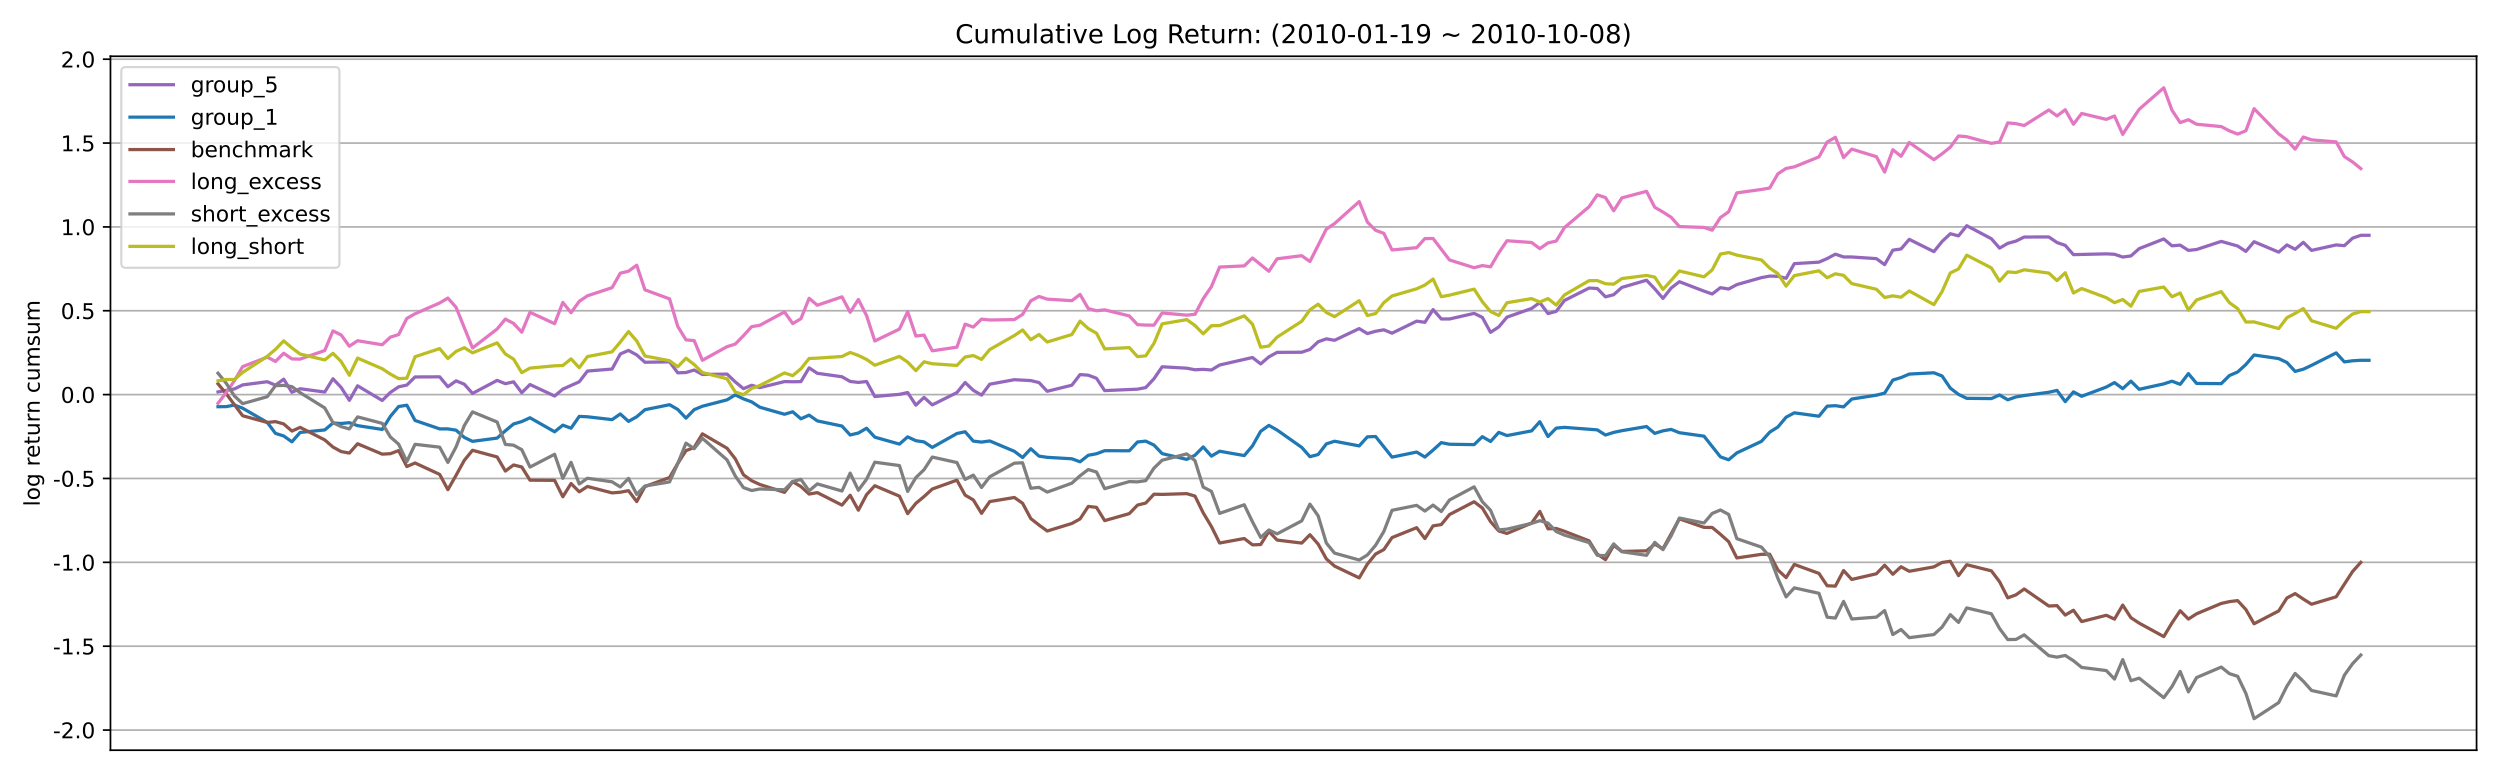 <?xml version="1.0" encoding="utf-8" standalone="no"?>
<!DOCTYPE svg PUBLIC "-//W3C//DTD SVG 1.1//EN"
  "http://www.w3.org/Graphics/SVG/1.1/DTD/svg11.dtd">
<!-- Created with matplotlib (https://matplotlib.org/) -->
<svg height="360pt" version="1.1" viewBox="0 0 1152 360" width="1152pt" xmlns="http://www.w3.org/2000/svg" xmlns:xlink="http://www.w3.org/1999/xlink">
 <defs>
  <style type="text/css">*{stroke-linecap:butt;stroke-linejoin:round;}</style>
 </defs>
 <g id="figure_1">
  <g id="patch_1">
   <path d="M 0 360 
L 1152 360 
L 1152 0 
L 0 0 
z
" style="fill:#ffffff;"/>
  </g>
  <g id="axes_1">
   <g id="patch_2">
    <path d="M 50.9 345.7 
L 1141.2 345.7 
L 1141.2 25.92 
L 50.9 25.92 
z
" style="fill:#ffffff;"/>
   </g>
   <g id="matplotlib.axis_1"/>
   <g id="matplotlib.axis_2">
    <g id="ytick_1">
     <g id="line2d_1">
      <path clip-path="url(#p19256cdf34)" d="M 50.9 336.401 
L 1141.2 336.401 
" style="fill:none;stroke:#b0b0b0;stroke-linecap:square;stroke-width:0.8;"/>
     </g>
     <g id="line2d_2">
      <defs>
       <path d="M 0 0 
L -3.5 0 
" id="m44d535b426" style="stroke:#000000;stroke-width:0.8;"/>
      </defs>
      <g>
       <use style="stroke:#000000;stroke-width:0.8;" x="50.9" xlink:href="#m44d535b426" y="336.401"/>
      </g>
     </g>
     <g id="text_1">
      <!-- -2.0 -->
      <g transform="translate(24.389 340.2)scale(0.1 -0.1)">
       <defs>
        <path d="M 4.891 31.391 
L 31.203 31.391 
L 31.203 23.391 
L 4.891 23.391 
z
" id="DejaVuSans-45"/>
        <path d="M 19.188 8.297 
L 53.609 8.297 
L 53.609 0 
L 7.328 0 
L 7.328 8.297 
Q 12.938 14.109 22.625 23.891 
Q 32.328 33.688 34.812 36.531 
Q 39.547 41.844 41.422 45.531 
Q 43.312 49.219 43.312 52.781 
Q 43.312 58.594 39.234 62.25 
Q 35.156 65.922 28.609 65.922 
Q 23.969 65.922 18.812 64.312 
Q 13.672 62.703 7.812 59.422 
L 7.812 69.391 
Q 13.766 71.781 18.938 73 
Q 24.125 74.219 28.422 74.219 
Q 39.75 74.219 46.484 68.547 
Q 53.219 62.891 53.219 53.422 
Q 53.219 48.922 51.531 44.891 
Q 49.859 40.875 45.406 35.406 
Q 44.188 33.984 37.641 27.219 
Q 31.109 20.453 19.188 8.297 
z
" id="DejaVuSans-50"/>
        <path d="M 10.688 12.406 
L 21 12.406 
L 21 0 
L 10.688 0 
z
" id="DejaVuSans-46"/>
        <path d="M 31.781 66.406 
Q 24.172 66.406 20.328 58.906 
Q 16.5 51.422 16.5 36.375 
Q 16.5 21.391 20.328 13.891 
Q 24.172 6.391 31.781 6.391 
Q 39.453 6.391 43.281 13.891 
Q 47.125 21.391 47.125 36.375 
Q 47.125 51.422 43.281 58.906 
Q 39.453 66.406 31.781 66.406 
z
M 31.781 74.219 
Q 44.047 74.219 50.516 64.516 
Q 56.984 54.828 56.984 36.375 
Q 56.984 17.969 50.516 8.266 
Q 44.047 -1.422 31.781 -1.422 
Q 19.531 -1.422 13.062 8.266 
Q 6.594 17.969 6.594 36.375 
Q 6.594 54.828 13.062 64.516 
Q 19.531 74.219 31.781 74.219 
z
" id="DejaVuSans-48"/>
       </defs>
       <use xlink:href="#DejaVuSans-45"/>
       <use x="36.084" xlink:href="#DejaVuSans-50"/>
       <use x="99.707" xlink:href="#DejaVuSans-46"/>
       <use x="131.494" xlink:href="#DejaVuSans-48"/>
      </g>
     </g>
    </g>
    <g id="ytick_2">
     <g id="line2d_3">
      <path clip-path="url(#p19256cdf34)" d="M 50.9 297.76 
L 1141.2 297.76 
" style="fill:none;stroke:#b0b0b0;stroke-linecap:square;stroke-width:0.8;"/>
     </g>
     <g id="line2d_4">
      <g>
       <use style="stroke:#000000;stroke-width:0.8;" x="50.9" xlink:href="#m44d535b426" y="297.76"/>
      </g>
     </g>
     <g id="text_2">
      <!-- -1.5 -->
      <g transform="translate(24.389 301.56)scale(0.1 -0.1)">
       <defs>
        <path d="M 12.406 8.297 
L 28.516 8.297 
L 28.516 63.922 
L 10.984 60.406 
L 10.984 69.391 
L 28.422 72.906 
L 38.281 72.906 
L 38.281 8.297 
L 54.391 8.297 
L 54.391 0 
L 12.406 0 
z
" id="DejaVuSans-49"/>
        <path d="M 10.797 72.906 
L 49.516 72.906 
L 49.516 64.594 
L 19.828 64.594 
L 19.828 46.734 
Q 21.969 47.469 24.109 47.828 
Q 26.266 48.188 28.422 48.188 
Q 40.625 48.188 47.75 41.5 
Q 54.891 34.812 54.891 23.391 
Q 54.891 11.625 47.562 5.094 
Q 40.234 -1.422 26.906 -1.422 
Q 22.312 -1.422 17.547 -0.641 
Q 12.797 0.141 7.719 1.703 
L 7.719 11.625 
Q 12.109 9.234 16.797 8.062 
Q 21.484 6.891 26.703 6.891 
Q 35.156 6.891 40.078 11.328 
Q 45.016 15.766 45.016 23.391 
Q 45.016 31 40.078 35.438 
Q 35.156 39.891 26.703 39.891 
Q 22.75 39.891 18.812 39.016 
Q 14.891 38.141 10.797 36.281 
z
" id="DejaVuSans-53"/>
       </defs>
       <use xlink:href="#DejaVuSans-45"/>
       <use x="36.084" xlink:href="#DejaVuSans-49"/>
       <use x="99.707" xlink:href="#DejaVuSans-46"/>
       <use x="131.494" xlink:href="#DejaVuSans-53"/>
      </g>
     </g>
    </g>
    <g id="ytick_3">
     <g id="line2d_5">
      <path clip-path="url(#p19256cdf34)" d="M 50.9 259.12 
L 1141.2 259.12 
" style="fill:none;stroke:#b0b0b0;stroke-linecap:square;stroke-width:0.8;"/>
     </g>
     <g id="line2d_6">
      <g>
       <use style="stroke:#000000;stroke-width:0.8;" x="50.9" xlink:href="#m44d535b426" y="259.12"/>
      </g>
     </g>
     <g id="text_3">
      <!-- -1.0 -->
      <g transform="translate(24.389 262.919)scale(0.1 -0.1)">
       <use xlink:href="#DejaVuSans-45"/>
       <use x="36.084" xlink:href="#DejaVuSans-49"/>
       <use x="99.707" xlink:href="#DejaVuSans-46"/>
       <use x="131.494" xlink:href="#DejaVuSans-48"/>
      </g>
     </g>
    </g>
    <g id="ytick_4">
     <g id="line2d_7">
      <path clip-path="url(#p19256cdf34)" d="M 50.9 220.48 
L 1141.2 220.48 
" style="fill:none;stroke:#b0b0b0;stroke-linecap:square;stroke-width:0.8;"/>
     </g>
     <g id="line2d_8">
      <g>
       <use style="stroke:#000000;stroke-width:0.8;" x="50.9" xlink:href="#m44d535b426" y="220.48"/>
      </g>
     </g>
     <g id="text_4">
      <!-- -0.5 -->
      <g transform="translate(24.389 224.279)scale(0.1 -0.1)">
       <use xlink:href="#DejaVuSans-45"/>
       <use x="36.084" xlink:href="#DejaVuSans-48"/>
       <use x="99.707" xlink:href="#DejaVuSans-46"/>
       <use x="131.494" xlink:href="#DejaVuSans-53"/>
      </g>
     </g>
    </g>
    <g id="ytick_5">
     <g id="line2d_9">
      <path clip-path="url(#p19256cdf34)" d="M 50.9 181.84 
L 1141.2 181.84 
" style="fill:none;stroke:#b0b0b0;stroke-linecap:square;stroke-width:0.8;"/>
     </g>
     <g id="line2d_10">
      <g>
       <use style="stroke:#000000;stroke-width:0.8;" x="50.9" xlink:href="#m44d535b426" y="181.84"/>
      </g>
     </g>
     <g id="text_5">
      <!-- 0.0 -->
      <g transform="translate(27.997 185.639)scale(0.1 -0.1)">
       <use xlink:href="#DejaVuSans-48"/>
       <use x="63.623" xlink:href="#DejaVuSans-46"/>
       <use x="95.41" xlink:href="#DejaVuSans-48"/>
      </g>
     </g>
    </g>
    <g id="ytick_6">
     <g id="line2d_11">
      <path clip-path="url(#p19256cdf34)" d="M 50.9 143.199 
L 1141.2 143.199 
" style="fill:none;stroke:#b0b0b0;stroke-linecap:square;stroke-width:0.8;"/>
     </g>
     <g id="line2d_12">
      <g>
       <use style="stroke:#000000;stroke-width:0.8;" x="50.9" xlink:href="#m44d535b426" y="143.199"/>
      </g>
     </g>
     <g id="text_6">
      <!-- 0.5 -->
      <g transform="translate(27.997 146.999)scale(0.1 -0.1)">
       <use xlink:href="#DejaVuSans-48"/>
       <use x="63.623" xlink:href="#DejaVuSans-46"/>
       <use x="95.41" xlink:href="#DejaVuSans-53"/>
      </g>
     </g>
    </g>
    <g id="ytick_7">
     <g id="line2d_13">
      <path clip-path="url(#p19256cdf34)" d="M 50.9 104.559 
L 1141.2 104.559 
" style="fill:none;stroke:#b0b0b0;stroke-linecap:square;stroke-width:0.8;"/>
     </g>
     <g id="line2d_14">
      <g>
       <use style="stroke:#000000;stroke-width:0.8;" x="50.9" xlink:href="#m44d535b426" y="104.559"/>
      </g>
     </g>
     <g id="text_7">
      <!-- 1.0 -->
      <g transform="translate(27.997 108.359)scale(0.1 -0.1)">
       <use xlink:href="#DejaVuSans-49"/>
       <use x="63.623" xlink:href="#DejaVuSans-46"/>
       <use x="95.41" xlink:href="#DejaVuSans-48"/>
      </g>
     </g>
    </g>
    <g id="ytick_8">
     <g id="line2d_15">
      <path clip-path="url(#p19256cdf34)" d="M 50.9 65.919 
L 1141.2 65.919 
" style="fill:none;stroke:#b0b0b0;stroke-linecap:square;stroke-width:0.8;"/>
     </g>
     <g id="line2d_16">
      <g>
       <use style="stroke:#000000;stroke-width:0.8;" x="50.9" xlink:href="#m44d535b426" y="65.919"/>
      </g>
     </g>
     <g id="text_8">
      <!-- 1.5 -->
      <g transform="translate(27.997 69.718)scale(0.1 -0.1)">
       <use xlink:href="#DejaVuSans-49"/>
       <use x="63.623" xlink:href="#DejaVuSans-46"/>
       <use x="95.41" xlink:href="#DejaVuSans-53"/>
      </g>
     </g>
    </g>
    <g id="ytick_9">
     <g id="line2d_17">
      <path clip-path="url(#p19256cdf34)" d="M 50.9 27.279 
L 1141.2 27.279 
" style="fill:none;stroke:#b0b0b0;stroke-linecap:square;stroke-width:0.8;"/>
     </g>
     <g id="line2d_18">
      <g>
       <use style="stroke:#000000;stroke-width:0.8;" x="50.9" xlink:href="#m44d535b426" y="27.279"/>
      </g>
     </g>
     <g id="text_9">
      <!-- 2.0 -->
      <g transform="translate(27.997 31.078)scale(0.1 -0.1)">
       <use xlink:href="#DejaVuSans-50"/>
       <use x="63.623" xlink:href="#DejaVuSans-46"/>
       <use x="95.41" xlink:href="#DejaVuSans-48"/>
      </g>
     </g>
    </g>
    <g id="text_10">
     <!-- log return cumsum -->
     <g transform="translate(18.309 233.328)rotate(-90)scale(0.1 -0.1)">
      <defs>
       <path d="M 9.422 75.984 
L 18.406 75.984 
L 18.406 0 
L 9.422 0 
z
" id="DejaVuSans-108"/>
       <path d="M 30.609 48.391 
Q 23.391 48.391 19.188 42.75 
Q 14.984 37.109 14.984 27.297 
Q 14.984 17.484 19.156 11.844 
Q 23.344 6.203 30.609 6.203 
Q 37.797 6.203 41.984 11.859 
Q 46.188 17.531 46.188 27.297 
Q 46.188 37.016 41.984 42.703 
Q 37.797 48.391 30.609 48.391 
z
M 30.609 56 
Q 42.328 56 49.016 48.375 
Q 55.719 40.766 55.719 27.297 
Q 55.719 13.875 49.016 6.219 
Q 42.328 -1.422 30.609 -1.422 
Q 18.844 -1.422 12.172 6.219 
Q 5.516 13.875 5.516 27.297 
Q 5.516 40.766 12.172 48.375 
Q 18.844 56 30.609 56 
z
" id="DejaVuSans-111"/>
       <path d="M 45.406 27.984 
Q 45.406 37.75 41.375 43.109 
Q 37.359 48.484 30.078 48.484 
Q 22.859 48.484 18.828 43.109 
Q 14.797 37.75 14.797 27.984 
Q 14.797 18.266 18.828 12.891 
Q 22.859 7.516 30.078 7.516 
Q 37.359 7.516 41.375 12.891 
Q 45.406 18.266 45.406 27.984 
z
M 54.391 6.781 
Q 54.391 -7.172 48.188 -13.984 
Q 42 -20.797 29.203 -20.797 
Q 24.469 -20.797 20.266 -20.094 
Q 16.062 -19.391 12.109 -17.922 
L 12.109 -9.188 
Q 16.062 -11.328 19.922 -12.344 
Q 23.781 -13.375 27.781 -13.375 
Q 36.625 -13.375 41.016 -8.766 
Q 45.406 -4.156 45.406 5.172 
L 45.406 9.625 
Q 42.625 4.781 38.281 2.391 
Q 33.938 0 27.875 0 
Q 17.828 0 11.672 7.656 
Q 5.516 15.328 5.516 27.984 
Q 5.516 40.672 11.672 48.328 
Q 17.828 56 27.875 56 
Q 33.938 56 38.281 53.609 
Q 42.625 51.219 45.406 46.391 
L 45.406 54.688 
L 54.391 54.688 
z
" id="DejaVuSans-103"/>
       <path id="DejaVuSans-32"/>
       <path d="M 41.109 46.297 
Q 39.594 47.172 37.812 47.578 
Q 36.031 48 33.891 48 
Q 26.266 48 22.188 43.047 
Q 18.109 38.094 18.109 28.812 
L 18.109 0 
L 9.078 0 
L 9.078 54.688 
L 18.109 54.688 
L 18.109 46.188 
Q 20.953 51.172 25.484 53.578 
Q 30.031 56 36.531 56 
Q 37.453 56 38.578 55.875 
Q 39.703 55.766 41.062 55.516 
z
" id="DejaVuSans-114"/>
       <path d="M 56.203 29.594 
L 56.203 25.203 
L 14.891 25.203 
Q 15.484 15.922 20.484 11.062 
Q 25.484 6.203 34.422 6.203 
Q 39.594 6.203 44.453 7.469 
Q 49.312 8.734 54.109 11.281 
L 54.109 2.781 
Q 49.266 0.734 44.188 -0.344 
Q 39.109 -1.422 33.891 -1.422 
Q 20.797 -1.422 13.156 6.188 
Q 5.516 13.812 5.516 26.812 
Q 5.516 40.234 12.766 48.109 
Q 20.016 56 32.328 56 
Q 43.359 56 49.781 48.891 
Q 56.203 41.797 56.203 29.594 
z
M 47.219 32.234 
Q 47.125 39.594 43.094 43.984 
Q 39.062 48.391 32.422 48.391 
Q 24.906 48.391 20.391 44.141 
Q 15.875 39.891 15.188 32.172 
z
" id="DejaVuSans-101"/>
       <path d="M 18.312 70.219 
L 18.312 54.688 
L 36.812 54.688 
L 36.812 47.703 
L 18.312 47.703 
L 18.312 18.016 
Q 18.312 11.328 20.141 9.422 
Q 21.969 7.516 27.594 7.516 
L 36.812 7.516 
L 36.812 0 
L 27.594 0 
Q 17.188 0 13.234 3.875 
Q 9.281 7.766 9.281 18.016 
L 9.281 47.703 
L 2.688 47.703 
L 2.688 54.688 
L 9.281 54.688 
L 9.281 70.219 
z
" id="DejaVuSans-116"/>
       <path d="M 8.5 21.578 
L 8.5 54.688 
L 17.484 54.688 
L 17.484 21.922 
Q 17.484 14.156 20.5 10.266 
Q 23.531 6.391 29.594 6.391 
Q 36.859 6.391 41.078 11.031 
Q 45.312 15.672 45.312 23.688 
L 45.312 54.688 
L 54.297 54.688 
L 54.297 0 
L 45.312 0 
L 45.312 8.406 
Q 42.047 3.422 37.719 1 
Q 33.406 -1.422 27.688 -1.422 
Q 18.266 -1.422 13.375 4.438 
Q 8.5 10.297 8.5 21.578 
z
M 31.109 56 
z
" id="DejaVuSans-117"/>
       <path d="M 54.891 33.016 
L 54.891 0 
L 45.906 0 
L 45.906 32.719 
Q 45.906 40.484 42.875 44.328 
Q 39.844 48.188 33.797 48.188 
Q 26.516 48.188 22.312 43.547 
Q 18.109 38.922 18.109 30.906 
L 18.109 0 
L 9.078 0 
L 9.078 54.688 
L 18.109 54.688 
L 18.109 46.188 
Q 21.344 51.125 25.703 53.562 
Q 30.078 56 35.797 56 
Q 45.219 56 50.047 50.172 
Q 54.891 44.344 54.891 33.016 
z
" id="DejaVuSans-110"/>
       <path d="M 48.781 52.594 
L 48.781 44.188 
Q 44.969 46.297 41.141 47.344 
Q 37.312 48.391 33.406 48.391 
Q 24.656 48.391 19.812 42.844 
Q 14.984 37.312 14.984 27.297 
Q 14.984 17.281 19.812 11.734 
Q 24.656 6.203 33.406 6.203 
Q 37.312 6.203 41.141 7.25 
Q 44.969 8.297 48.781 10.406 
L 48.781 2.094 
Q 45.016 0.344 40.984 -0.531 
Q 36.969 -1.422 32.422 -1.422 
Q 20.062 -1.422 12.781 6.344 
Q 5.516 14.109 5.516 27.297 
Q 5.516 40.672 12.859 48.328 
Q 20.219 56 33.016 56 
Q 37.156 56 41.109 55.141 
Q 45.062 54.297 48.781 52.594 
z
" id="DejaVuSans-99"/>
       <path d="M 52 44.188 
Q 55.375 50.25 60.062 53.125 
Q 64.75 56 71.094 56 
Q 79.641 56 84.281 50.016 
Q 88.922 44.047 88.922 33.016 
L 88.922 0 
L 79.891 0 
L 79.891 32.719 
Q 79.891 40.578 77.094 44.375 
Q 74.312 48.188 68.609 48.188 
Q 61.625 48.188 57.562 43.547 
Q 53.516 38.922 53.516 30.906 
L 53.516 0 
L 44.484 0 
L 44.484 32.719 
Q 44.484 40.625 41.703 44.406 
Q 38.922 48.188 33.109 48.188 
Q 26.219 48.188 22.156 43.531 
Q 18.109 38.875 18.109 30.906 
L 18.109 0 
L 9.078 0 
L 9.078 54.688 
L 18.109 54.688 
L 18.109 46.188 
Q 21.188 51.219 25.484 53.609 
Q 29.781 56 35.688 56 
Q 41.656 56 45.828 52.969 
Q 50 49.953 52 44.188 
z
" id="DejaVuSans-109"/>
       <path d="M 44.281 53.078 
L 44.281 44.578 
Q 40.484 46.531 36.375 47.5 
Q 32.281 48.484 27.875 48.484 
Q 21.188 48.484 17.844 46.438 
Q 14.5 44.391 14.5 40.281 
Q 14.5 37.156 16.891 35.375 
Q 19.281 33.594 26.516 31.984 
L 29.594 31.297 
Q 39.156 29.25 43.188 25.516 
Q 47.219 21.781 47.219 15.094 
Q 47.219 7.469 41.188 3.016 
Q 35.156 -1.422 24.609 -1.422 
Q 20.219 -1.422 15.453 -0.562 
Q 10.688 0.297 5.422 2 
L 5.422 11.281 
Q 10.406 8.688 15.234 7.391 
Q 20.062 6.109 24.812 6.109 
Q 31.156 6.109 34.562 8.281 
Q 37.984 10.453 37.984 14.406 
Q 37.984 18.062 35.516 20.016 
Q 33.062 21.969 24.703 23.781 
L 21.578 24.516 
Q 13.234 26.266 9.516 29.906 
Q 5.812 33.547 5.812 39.891 
Q 5.812 47.609 11.281 51.797 
Q 16.75 56 26.812 56 
Q 31.781 56 36.172 55.266 
Q 40.578 54.547 44.281 53.078 
z
" id="DejaVuSans-115"/>
      </defs>
      <use xlink:href="#DejaVuSans-108"/>
      <use x="27.783" xlink:href="#DejaVuSans-111"/>
      <use x="88.965" xlink:href="#DejaVuSans-103"/>
      <use x="152.441" xlink:href="#DejaVuSans-32"/>
      <use x="184.229" xlink:href="#DejaVuSans-114"/>
      <use x="223.092" xlink:href="#DejaVuSans-101"/>
      <use x="284.615" xlink:href="#DejaVuSans-116"/>
      <use x="323.824" xlink:href="#DejaVuSans-117"/>
      <use x="387.203" xlink:href="#DejaVuSans-114"/>
      <use x="426.566" xlink:href="#DejaVuSans-110"/>
      <use x="489.945" xlink:href="#DejaVuSans-32"/>
      <use x="521.732" xlink:href="#DejaVuSans-99"/>
      <use x="576.713" xlink:href="#DejaVuSans-117"/>
      <use x="640.092" xlink:href="#DejaVuSans-109"/>
      <use x="737.504" xlink:href="#DejaVuSans-115"/>
      <use x="789.604" xlink:href="#DejaVuSans-117"/>
      <use x="852.982" xlink:href="#DejaVuSans-109"/>
     </g>
    </g>
   </g>
   <g id="line2d_19">
    <path clip-path="url(#p19256cdf34)" d="M 100.459 180.598 
L 108.025 179.204 
L 111.809 177.367 
L 123.158 175.897 
L 126.941 177.488 
L 130.724 174.717 
L 134.507 180.763 
L 138.29 179.126 
L 149.64 180.646 
L 153.423 174.535 
L 157.206 178.55 
L 160.989 184.459 
L 164.772 177.774 
L 176.122 184.536 
L 179.905 180.81 
L 183.688 178.255 
L 187.471 177.442 
L 191.254 173.702 
L 202.604 173.644 
L 206.387 178.214 
L 210.17 175.491 
L 213.953 177.048 
L 217.736 181.288 
L 229.086 175.283 
L 232.869 176.807 
L 236.652 175.938 
L 240.435 180.971 
L 244.218 177.183 
L 255.568 182.487 
L 259.351 179.305 
L 266.917 175.93 
L 270.7 170.983 
L 282.05 170.056 
L 285.833 163.101 
L 289.616 161.469 
L 293.399 163.548 
L 297.182 166.927 
L 308.532 166.736 
L 312.315 171.799 
L 316.098 171.656 
L 319.881 170.499 
L 323.664 172.558 
L 335.014 172.381 
L 338.797 175.974 
L 342.58 179.093 
L 346.363 177.522 
L 350.146 178.622 
L 361.496 175.831 
L 365.279 175.91 
L 369.062 175.844 
L 372.845 169.512 
L 376.628 172.016 
L 387.977 173.609 
L 391.761 175.771 
L 395.544 176.215 
L 399.327 175.812 
L 403.11 182.715 
L 414.459 181.71 
L 418.243 180.887 
L 422.026 186.684 
L 425.809 183.132 
L 429.592 186.582 
L 440.941 180.9 
L 444.725 176.255 
L 448.508 179.859 
L 452.291 182.076 
L 456.074 177.039 
L 467.423 174.964 
L 474.99 175.37 
L 478.773 176.28 
L 482.556 180.302 
L 493.905 177.51 
L 497.688 172.61 
L 501.472 172.891 
L 505.255 174.308 
L 509.038 179.995 
L 524.17 179.33 
L 527.954 178.591 
L 531.737 174.538 
L 535.52 169.011 
L 546.869 169.665 
L 550.652 170.387 
L 554.435 170.2 
L 558.219 170.494 
L 562.002 168.196 
L 577.134 164.742 
L 580.917 167.693 
L 584.701 164.437 
L 588.484 162.376 
L 599.833 162.31 
L 603.616 161.021 
L 607.399 157.483 
L 611.183 156.144 
L 614.966 156.805 
L 626.315 151.413 
L 630.098 153.708 
L 633.881 152.64 
L 637.665 151.976 
L 641.448 153.529 
L 652.797 147.986 
L 656.58 148.516 
L 660.363 142.652 
L 664.146 146.971 
L 667.93 146.991 
L 679.279 144.4 
L 683.062 146.256 
L 686.845 153.137 
L 690.628 150.653 
L 694.412 146.148 
L 705.761 142.141 
L 709.544 139.398 
L 713.327 144.489 
L 717.11 143.466 
L 720.894 138.465 
L 732.243 132.74 
L 736.026 132.929 
L 739.809 136.792 
L 743.592 135.791 
L 747.375 132.429 
L 758.725 129.132 
L 762.508 133.091 
L 766.291 137.494 
L 770.074 132.739 
L 773.857 129.804 
L 785.207 134.153 
L 788.99 135.469 
L 792.773 132.551 
L 796.556 133.186 
L 800.339 131.145 
L 811.689 127.923 
L 815.472 127.227 
L 819.255 127.316 
L 823.038 128.233 
L 826.821 121.48 
L 838.171 120.794 
L 841.954 119.155 
L 845.737 117.122 
L 849.52 118.399 
L 853.303 118.414 
L 864.653 119.177 
L 868.436 121.957 
L 872.219 115.273 
L 876.002 114.723 
L 879.785 110.291 
L 891.135 115.95 
L 894.918 111.273 
L 898.701 107.701 
L 902.484 108.692 
L 906.267 104.005 
L 917.617 109.993 
L 921.4 114.34 
L 925.183 112.141 
L 928.966 111.099 
L 932.749 109.221 
L 944.099 109.19 
L 947.882 111.763 
L 951.665 113.075 
L 955.448 117.336 
L 970.581 116.978 
L 974.364 117.167 
L 978.147 118.444 
L 981.93 117.934 
L 985.713 114.581 
L 997.062 110.112 
L 1000.846 113.278 
L 1004.629 112.956 
L 1008.412 115.386 
L 1012.195 114.971 
L 1023.544 111.234 
L 1031.111 113.361 
L 1034.894 115.837 
L 1038.677 111.391 
L 1050.026 116.185 
L 1053.81 112.86 
L 1057.593 114.869 
L 1061.376 111.666 
L 1065.159 115.379 
L 1076.508 112.866 
L 1080.291 113.202 
L 1084.075 109.743 
L 1087.858 108.428 
L 1091.641 108.428 
L 1091.641 108.428 
" style="fill:none;stroke:#9467bd;stroke-linecap:square;stroke-width:1.5;"/>
   </g>
   <g id="line2d_20">
    <path clip-path="url(#p19256cdf34)" d="M 100.459 187.411 
L 104.242 187.379 
L 108.025 186.638 
L 111.809 188.097 
L 123.158 194.665 
L 126.941 199.709 
L 130.724 200.888 
L 134.507 203.592 
L 138.29 199.273 
L 149.64 198.114 
L 153.423 194.931 
L 157.206 195.143 
L 160.989 194.776 
L 164.772 196.128 
L 176.122 197.88 
L 179.905 191.85 
L 183.688 187.332 
L 187.471 186.72 
L 191.254 193.749 
L 202.604 197.63 
L 206.387 197.644 
L 210.17 198.23 
L 213.953 201.568 
L 217.736 203.372 
L 229.086 201.873 
L 232.869 198.505 
L 236.652 195.368 
L 240.435 194.251 
L 244.218 192.508 
L 255.568 198.959 
L 259.351 195.91 
L 263.134 197.313 
L 266.917 191.871 
L 270.7 192.056 
L 282.05 193.357 
L 285.833 190.755 
L 289.616 194.169 
L 293.399 192.04 
L 297.182 188.795 
L 308.532 186.489 
L 312.315 188.666 
L 316.098 192.677 
L 319.881 188.762 
L 323.664 187.192 
L 335.014 184.26 
L 338.797 181.955 
L 342.58 183.798 
L 346.363 185.184 
L 350.146 187.658 
L 361.496 190.893 
L 365.279 189.747 
L 369.062 192.982 
L 372.845 191.291 
L 376.628 193.952 
L 387.977 196.324 
L 391.761 200.448 
L 395.544 199.527 
L 399.327 197.333 
L 403.11 201.445 
L 414.459 204.639 
L 418.243 201.311 
L 422.026 203.082 
L 425.809 203.638 
L 429.592 206.165 
L 440.941 199.769 
L 444.725 198.956 
L 448.508 203.273 
L 452.291 203.717 
L 456.074 203.19 
L 467.423 207.963 
L 471.206 210.815 
L 474.99 206.777 
L 478.773 210.189 
L 482.556 210.738 
L 493.905 211.407 
L 497.688 212.8 
L 501.472 209.794 
L 505.255 209.089 
L 509.038 207.683 
L 520.387 207.711 
L 524.17 203.655 
L 527.954 203.278 
L 531.737 205.087 
L 535.52 209.029 
L 546.869 211.689 
L 550.652 209.765 
L 554.435 205.947 
L 558.219 210.178 
L 562.002 207.927 
L 573.351 209.929 
L 577.134 205.474 
L 580.917 198.745 
L 584.701 196.018 
L 588.484 198.16 
L 599.833 206.157 
L 603.616 210.44 
L 607.399 209.445 
L 611.183 204.55 
L 614.966 203.315 
L 626.315 205.471 
L 630.098 201.298 
L 633.881 201.145 
L 641.448 210.64 
L 652.797 208.302 
L 656.58 210.602 
L 660.363 207.39 
L 664.146 203.962 
L 667.93 204.706 
L 679.279 204.881 
L 683.062 201.221 
L 686.845 203.432 
L 690.628 199.238 
L 694.412 200.712 
L 705.761 198.55 
L 709.544 194.322 
L 713.327 201.146 
L 717.11 197.279 
L 720.894 196.927 
L 736.026 198.082 
L 739.809 200.455 
L 743.592 199.25 
L 747.375 198.453 
L 758.725 196.553 
L 762.508 199.705 
L 766.291 198.531 
L 770.074 197.873 
L 773.857 199.392 
L 785.207 200.986 
L 792.773 210.527 
L 796.556 211.865 
L 800.339 208.691 
L 811.689 203.373 
L 815.472 199.156 
L 819.255 196.751 
L 823.038 192.258 
L 826.821 190.227 
L 838.171 191.795 
L 841.954 187.169 
L 845.737 186.93 
L 849.52 187.492 
L 853.303 183.876 
L 864.653 182.1 
L 868.436 181.147 
L 872.219 175.14 
L 876.002 173.989 
L 879.785 172.376 
L 891.135 171.778 
L 894.918 173.259 
L 898.701 178.842 
L 902.484 181.735 
L 906.267 183.555 
L 917.617 183.667 
L 921.4 182.017 
L 925.183 184.228 
L 928.966 182.9 
L 932.749 182.276 
L 944.099 180.753 
L 947.882 179.907 
L 951.665 185.078 
L 955.448 180.572 
L 959.231 182.614 
L 970.581 178.35 
L 974.364 176.301 
L 978.147 179.088 
L 981.93 175.642 
L 985.713 179.392 
L 997.062 176.9 
L 1000.846 175.655 
L 1004.629 177.096 
L 1008.412 172.167 
L 1012.195 176.689 
L 1023.544 176.782 
L 1027.328 173.035 
L 1031.111 171.406 
L 1034.894 167.972 
L 1038.677 163.575 
L 1050.026 165.236 
L 1053.81 167.031 
L 1057.593 171.135 
L 1061.376 170.126 
L 1065.159 168.349 
L 1076.508 162.62 
L 1080.291 166.756 
L 1084.075 166.252 
L 1087.858 166.014 
L 1091.641 166.014 
L 1091.641 166.014 
" style="fill:none;stroke:#1f77b4;stroke-linecap:square;stroke-width:1.5;"/>
   </g>
   <g id="line2d_21">
    <path clip-path="url(#p19256cdf34)" d="M 100.459 176.865 
L 104.242 181.444 
L 111.809 191.58 
L 123.158 194.667 
L 126.941 194.285 
L 130.724 195.344 
L 134.507 198.64 
L 138.29 196.931 
L 149.64 202.714 
L 153.423 205.995 
L 157.206 208.089 
L 160.989 208.771 
L 164.772 204.484 
L 176.122 209.271 
L 179.905 209.052 
L 183.688 207.636 
L 187.471 214.985 
L 191.254 213.34 
L 202.604 218.608 
L 206.387 225.641 
L 210.17 218.997 
L 213.953 212.116 
L 217.736 207.491 
L 229.086 210.571 
L 232.869 217.054 
L 236.652 214.258 
L 240.435 215.188 
L 244.218 221.263 
L 255.568 221.337 
L 259.351 228.891 
L 263.134 222.811 
L 266.917 226.632 
L 270.7 224.16 
L 282.05 227.126 
L 285.833 226.817 
L 289.616 226.098 
L 293.399 231.129 
L 297.182 224.192 
L 308.532 220.053 
L 312.315 213.542 
L 316.098 207.668 
L 319.881 206.17 
L 323.664 199.91 
L 335.014 206.547 
L 338.797 211.395 
L 342.58 218.764 
L 346.363 221.512 
L 350.146 223.252 
L 361.496 226.87 
L 365.279 221.949 
L 369.062 224.195 
L 372.845 227.658 
L 376.628 227 
L 387.977 232.76 
L 391.761 228.225 
L 395.544 235.097 
L 399.327 227.916 
L 403.11 223.819 
L 414.459 228.622 
L 418.243 236.669 
L 422.026 231.941 
L 425.809 228.808 
L 429.592 225.347 
L 440.941 221.264 
L 444.725 228.145 
L 448.508 230.364 
L 452.291 236.542 
L 456.074 231.124 
L 467.423 229.242 
L 471.206 231.901 
L 474.99 238.959 
L 478.773 241.937 
L 482.556 244.688 
L 493.905 241.218 
L 497.688 239.12 
L 501.472 233.356 
L 505.255 233.787 
L 509.038 239.902 
L 520.387 236.674 
L 524.17 232.745 
L 527.954 231.804 
L 531.737 227.725 
L 535.52 227.821 
L 546.869 227.471 
L 550.652 228.599 
L 554.435 236.306 
L 558.219 242.617 
L 562.002 250.222 
L 573.351 248.142 
L 577.134 251.065 
L 580.917 250.933 
L 584.701 244.877 
L 588.484 248.853 
L 599.833 250.25 
L 603.616 246.398 
L 607.399 250.708 
L 611.183 257.539 
L 614.966 260.859 
L 626.315 266.281 
L 630.098 259.91 
L 633.881 255.289 
L 637.665 253.254 
L 641.448 247.716 
L 652.797 243.159 
L 656.58 248.162 
L 660.363 242.321 
L 664.146 241.715 
L 667.93 237.104 
L 679.279 231.212 
L 683.062 234.078 
L 686.845 240.353 
L 690.628 244.676 
L 694.412 245.811 
L 705.761 241.046 
L 709.544 235.663 
L 713.327 243.686 
L 717.11 243.52 
L 720.894 244.807 
L 732.243 249.226 
L 736.026 255.337 
L 739.809 257.888 
L 743.592 251.329 
L 747.375 254.111 
L 758.725 253.821 
L 762.508 250.745 
L 766.291 252.882 
L 773.857 239.078 
L 785.207 243.013 
L 788.99 243.056 
L 792.773 246.196 
L 796.556 249.595 
L 800.339 257.107 
L 811.689 255.432 
L 815.472 255.39 
L 819.255 262.653 
L 823.038 266.153 
L 826.821 260.087 
L 838.171 264.221 
L 841.954 269.914 
L 845.737 270.077 
L 849.52 262.914 
L 853.303 267.007 
L 864.653 264.391 
L 868.436 260.45 
L 872.219 264.615 
L 876.002 261.166 
L 879.785 263.237 
L 891.135 261.219 
L 894.918 259.182 
L 898.701 258.631 
L 902.484 265.238 
L 906.267 260.222 
L 917.617 263.043 
L 921.4 268.047 
L 925.183 275.492 
L 928.966 274.1 
L 932.749 271.403 
L 944.099 279.261 
L 947.882 279.074 
L 951.665 283.421 
L 955.448 281.209 
L 959.231 286.414 
L 970.581 283.518 
L 974.364 285.288 
L 978.147 278.817 
L 981.93 284.633 
L 985.713 287.129 
L 997.062 293.347 
L 1000.846 287.047 
L 1004.629 281.424 
L 1008.412 285.259 
L 1012.195 282.825 
L 1023.544 278.071 
L 1027.328 277.223 
L 1031.111 276.766 
L 1034.894 280.863 
L 1038.677 287.422 
L 1050.026 281.515 
L 1053.81 275.561 
L 1057.593 273.531 
L 1061.376 276.06 
L 1065.159 278.426 
L 1076.508 275.01 
L 1084.075 263.342 
L 1087.858 259.133 
L 1087.858 259.133 
" style="fill:none;stroke:#8c564b;stroke-linecap:square;stroke-width:1.5;"/>
   </g>
   <g id="line2d_22">
    <path clip-path="url(#p19256cdf34)" d="M 100.459 185.827 
L 104.242 180.885 
L 108.025 175.422 
L 111.809 168.949 
L 123.158 164.566 
L 126.941 166.548 
L 130.724 162.769 
L 134.507 165.402 
L 138.29 165.477 
L 149.64 161.513 
L 153.423 152.49 
L 157.206 154.358 
L 160.989 159.539 
L 164.772 157.006 
L 176.122 158.861 
L 179.905 155.344 
L 183.688 154.184 
L 187.471 146.728 
L 191.254 144.588 
L 202.604 139.602 
L 206.387 137.35 
L 210.17 141.633 
L 217.736 160.353 
L 229.086 151.603 
L 232.869 147.032 
L 236.652 149.031 
L 240.435 153.083 
L 244.218 143.923 
L 255.568 149.148 
L 259.351 139.351 
L 263.134 144.086 
L 266.917 138.86 
L 270.7 136.305 
L 282.05 132.555 
L 285.833 125.884 
L 289.616 124.963 
L 293.399 122.193 
L 297.182 133.552 
L 308.532 137.724 
L 312.315 150.403 
L 316.098 156.605 
L 319.881 156.953 
L 323.664 166.017 
L 335.014 159.742 
L 338.797 158.562 
L 342.58 154.689 
L 346.363 150.516 
L 350.146 149.891 
L 361.496 143.764 
L 365.279 149.105 
L 369.062 146.858 
L 372.845 137.467 
L 376.628 140.655 
L 387.977 136.781 
L 391.761 143.902 
L 395.544 138.001 
L 399.327 145.472 
L 403.11 157.118 
L 414.459 151.648 
L 418.243 143.611 
L 422.026 154.85 
L 425.809 154.415 
L 429.592 161.657 
L 440.941 159.973 
L 444.725 149.364 
L 448.508 150.709 
L 452.291 147.046 
L 456.074 147.454 
L 467.423 147.257 
L 471.206 144.868 
L 474.99 138.602 
L 478.773 136.611 
L 482.556 137.838 
L 493.905 138.547 
L 497.688 135.668 
L 501.472 142.202 
L 505.255 143.183 
L 509.038 142.787 
L 520.387 145.577 
L 524.17 149.599 
L 527.954 149.804 
L 531.737 149.831 
L 535.52 144.214 
L 546.869 145.224 
L 550.652 144.823 
L 554.435 137.646 
L 558.219 132.083 
L 562.002 123.057 
L 573.351 122.525 
L 577.134 118.882 
L 584.701 125.003 
L 588.484 119.258 
L 599.833 117.82 
L 603.616 120.517 
L 611.183 105.564 
L 614.966 103.015 
L 626.315 92.888 
L 630.098 102.346 
L 633.881 106.124 
L 637.665 107.532 
L 641.448 115.176 
L 652.797 114.13 
L 656.58 109.931 
L 660.363 109.905 
L 667.93 119.796 
L 679.279 123.364 
L 683.062 122.391 
L 686.845 122.949 
L 690.628 116.497 
L 694.412 110.936 
L 705.761 111.744 
L 709.544 114.577 
L 713.327 111.93 
L 717.11 111.071 
L 720.894 104.883 
L 732.243 95.269 
L 736.026 89.782 
L 739.809 91.05 
L 743.592 97.12 
L 747.375 91.186 
L 758.725 88.167 
L 762.508 95.502 
L 766.291 97.705 
L 770.074 100.131 
L 773.857 104.403 
L 785.207 104.796 
L 788.99 106.069 
L 792.773 100.243 
L 796.556 97.596 
L 800.339 88.879 
L 811.689 87.299 
L 815.472 86.645 
L 819.255 80.087 
L 823.038 77.618 
L 826.821 76.875 
L 838.171 72.299 
L 841.954 65.465 
L 845.737 63.273 
L 849.52 72.585 
L 853.303 68.711 
L 864.653 72.21 
L 868.436 79.299 
L 872.219 68.983 
L 876.002 72.017 
L 879.785 65.679 
L 891.135 73.57 
L 894.918 70.861 
L 898.701 67.819 
L 902.484 62.647 
L 906.267 62.999 
L 917.617 66.05 
L 921.4 65.435 
L 925.183 56.627 
L 928.966 56.984 
L 932.749 57.832 
L 944.099 50.672 
L 947.882 53.439 
L 951.665 50.565 
L 955.448 57.235 
L 959.231 52.284 
L 970.581 55.004 
L 974.364 53.458 
L 978.147 61.922 
L 981.93 56.037 
L 985.713 50.367 
L 997.062 40.455 
L 1000.846 50.782 
L 1004.629 56.498 
L 1008.412 55.161 
L 1012.195 57.244 
L 1023.544 58.326 
L 1027.328 60.293 
L 1031.111 61.79 
L 1034.894 60.252 
L 1038.677 50.086 
L 1050.026 61.705 
L 1053.81 64.547 
L 1057.593 68.698 
L 1061.376 63.143 
L 1065.159 64.449 
L 1076.508 65.393 
L 1080.291 72.153 
L 1084.075 74.637 
L 1087.858 77.697 
L 1087.858 77.697 
" style="fill:none;stroke:#e377c2;stroke-linecap:square;stroke-width:1.5;"/>
   </g>
   <g id="line2d_23">
    <path clip-path="url(#p19256cdf34)" d="M 100.459 171.982 
L 104.242 176.595 
L 108.025 182.476 
L 111.809 186.004 
L 123.158 182.799 
L 126.941 177.706 
L 130.724 177.588 
L 134.507 178.16 
L 138.29 180.921 
L 149.64 187.973 
L 153.423 194.722 
L 157.206 196.598 
L 160.989 197.652 
L 164.772 192.108 
L 176.122 195.074 
L 179.905 201.375 
L 183.688 204.668 
L 187.471 212.696 
L 191.254 204.739 
L 202.604 206.057 
L 206.387 213.075 
L 210.17 205.897 
L 213.953 196.084 
L 217.736 189.797 
L 229.086 194.468 
L 232.869 204.789 
L 236.652 205.144 
L 240.435 207.222 
L 244.218 215.226 
L 255.568 209.342 
L 259.351 220.404 
L 263.134 213.048 
L 266.917 223.033 
L 270.7 220.382 
L 282.05 222.02 
L 285.833 224.392 
L 289.616 220.433 
L 293.399 227.804 
L 297.182 223.957 
L 308.532 222.069 
L 312.315 213.609 
L 316.098 204.196 
L 319.881 206.74 
L 323.664 201.956 
L 335.014 211.92 
L 338.797 219.301 
L 342.58 224.692 
L 346.363 226.03 
L 350.146 225.319 
L 361.496 225.685 
L 365.279 221.855 
L 369.062 220.907 
L 372.845 226.178 
L 376.628 222.971 
L 387.977 226.253 
L 391.761 218.021 
L 395.544 225.913 
L 399.327 220.787 
L 403.11 212.982 
L 414.459 214.525 
L 418.243 226.442 
L 422.026 220.084 
L 425.809 216.421 
L 429.592 210.619 
L 440.941 213.135 
L 444.725 220.915 
L 448.508 218.929 
L 452.291 224.628 
L 456.074 219.706 
L 467.423 213.433 
L 471.206 213.247 
L 474.99 224.986 
L 478.773 224.571 
L 482.556 226.756 
L 493.905 222.652 
L 497.688 219.223 
L 501.472 216.357 
L 505.255 217.503 
L 509.038 225.169 
L 520.387 221.915 
L 524.17 222.048 
L 527.954 221.482 
L 531.737 215.726 
L 535.52 212.066 
L 546.869 209.156 
L 550.652 212.286 
L 554.435 224.443 
L 558.219 226.411 
L 562.002 236.578 
L 573.351 232.597 
L 577.134 240.438 
L 580.917 247.663 
L 584.701 244.217 
L 588.484 246 
L 599.833 240.025 
L 603.616 232.308 
L 607.399 237.683 
L 611.183 250.242 
L 614.966 254.873 
L 626.315 258.047 
L 630.098 255.728 
L 633.881 251.252 
L 637.665 244.921 
L 641.448 235.15 
L 652.797 232.864 
L 656.58 235.487 
L 660.363 232.748 
L 664.146 235.701 
L 667.93 230.394 
L 679.279 224.341 
L 683.062 231.198 
L 686.845 235.144 
L 690.628 244.166 
L 694.412 243.834 
L 705.761 241.157 
L 709.544 239.938 
L 713.327 241.034 
L 717.11 244.93 
L 720.894 246.578 
L 732.243 250.015 
L 736.026 255.891 
L 739.809 256.065 
L 743.592 250.629 
L 747.375 254.246 
L 758.725 255.897 
L 762.508 249.909 
L 766.291 253.271 
L 770.074 246.91 
L 773.857 238.709 
L 785.207 241.001 
L 788.99 236.584 
L 792.773 235.013 
L 796.556 237.039 
L 800.339 248.207 
L 811.689 252.115 
L 815.472 256.532 
L 819.255 266.527 
L 823.038 275.024 
L 826.821 270.885 
L 838.171 273.399 
L 841.954 284.402 
L 845.737 284.805 
L 849.52 277.132 
L 853.303 285.231 
L 864.653 284.372 
L 868.436 281.347 
L 872.219 292.404 
L 876.002 290.072 
L 879.785 293.836 
L 891.135 292.404 
L 894.918 288.951 
L 898.701 283.23 
L 902.484 286.804 
L 906.267 280.12 
L 917.617 282.825 
L 921.4 289.629 
L 925.183 294.71 
L 928.966 294.645 
L 932.749 292.556 
L 944.099 302.136 
L 947.882 302.803 
L 951.665 302.032 
L 955.448 304.466 
L 959.231 307.544 
L 970.581 308.99 
L 974.364 312.915 
L 978.147 303.966 
L 981.93 313.678 
L 985.713 312.484 
L 997.062 321.496 
L 1000.846 316.362 
L 1004.629 309.423 
L 1008.412 318.8 
L 1012.195 312.223 
L 1023.544 307.382 
L 1027.328 310.428 
L 1031.111 311.625 
L 1034.894 319.515 
L 1038.677 331.165 
L 1050.026 323.749 
L 1053.81 316.17 
L 1057.593 310.342 
L 1061.376 313.927 
L 1065.159 318.17 
L 1076.508 320.663 
L 1080.291 311.114 
L 1084.075 305.821 
L 1087.858 301.839 
L 1087.858 301.839 
" style="fill:none;stroke:#7f7f7f;stroke-linecap:square;stroke-width:1.5;"/>
   </g>
   <g id="line2d_24">
    <path clip-path="url(#p19256cdf34)" d="M 100.459 175.481 
L 104.242 174.858 
L 108.025 174.861 
L 111.809 171.625 
L 123.158 164.211 
L 126.941 160.972 
L 130.724 157.081 
L 134.507 160.305 
L 138.29 163.144 
L 149.64 165.864 
L 153.423 162.816 
L 157.206 166.607 
L 160.989 172.915 
L 164.772 165.011 
L 176.122 169.905 
L 179.905 172.398 
L 183.688 174.481 
L 187.471 174.279 
L 191.254 164.389 
L 202.604 160.638 
L 206.387 165.192 
L 210.17 161.908 
L 213.953 160.202 
L 217.736 162.581 
L 229.086 157.989 
L 232.869 163.106 
L 236.652 165.47 
L 240.435 171.713 
L 244.218 169.622 
L 255.568 168.566 
L 259.351 168.428 
L 263.134 165.365 
L 266.917 169.431 
L 270.7 164.31 
L 282.05 162.119 
L 285.833 157.621 
L 289.616 152.786 
L 293.399 157.116 
L 297.182 164.037 
L 308.532 166.217 
L 312.315 169.021 
L 316.098 165.071 
L 319.881 167.976 
L 323.664 171.681 
L 335.014 174.545 
L 338.797 180.628 
L 342.58 181.874 
L 346.363 178.968 
L 350.146 177.638 
L 361.496 171.85 
L 365.279 173.093 
L 369.062 169.925 
L 372.845 165.183 
L 376.628 165.032 
L 387.977 164.276 
L 391.761 162.415 
L 395.544 163.798 
L 399.327 165.641 
L 403.11 168.284 
L 414.459 164.25 
L 418.243 166.869 
L 422.026 170.8 
L 425.809 166.722 
L 429.592 167.615 
L 440.941 168.39 
L 444.725 164.519 
L 448.508 163.845 
L 452.291 165.607 
L 456.074 161.067 
L 467.423 154.612 
L 471.206 152.043 
L 474.99 156.535 
L 478.773 154.14 
L 482.556 157.587 
L 493.905 154.155 
L 497.688 147.97 
L 501.472 151.39 
L 505.255 153.532 
L 509.038 160.762 
L 520.387 160.18 
L 524.17 164.343 
L 527.954 163.98 
L 531.737 158.248 
L 535.52 149.223 
L 546.869 147.285 
L 550.652 149.998 
L 554.435 153.818 
L 558.219 150.086 
L 562.002 150.037 
L 573.351 145.551 
L 577.134 149.37 
L 580.917 159.994 
L 584.701 159.445 
L 588.484 155.354 
L 599.833 148.047 
L 603.616 142.767 
L 607.399 140.191 
L 611.183 143.985 
L 614.966 145.913 
L 626.315 138.563 
L 630.098 145.406 
L 633.881 144.489 
L 637.665 139.454 
L 641.448 136.38 
L 652.797 133.077 
L 656.58 131.36 
L 660.363 128.596 
L 664.146 136.714 
L 667.93 135.997 
L 679.279 133.237 
L 683.062 139.031 
L 686.845 143.565 
L 690.628 145.372 
L 694.412 139.502 
L 705.761 137.605 
L 709.544 139.174 
L 713.327 137.586 
L 717.11 140.579 
L 720.894 135.91 
L 732.243 129.324 
L 736.026 129.296 
L 739.809 130.74 
L 743.592 130.947 
L 747.375 128.357 
L 758.725 126.925 
L 762.508 127.7 
L 766.291 133.365 
L 770.074 129.235 
L 773.857 124.865 
L 785.207 127.561 
L 788.99 124.346 
L 792.773 117.063 
L 796.556 116.372 
L 800.339 117.553 
L 811.689 119.799 
L 815.472 123.524 
L 819.255 126.098 
L 823.038 131.844 
L 826.821 127 
L 838.171 124.791 
L 841.954 127.966 
L 845.737 126.166 
L 849.52 126.875 
L 853.303 130.684 
L 864.653 133.284 
L 868.436 137.065 
L 872.219 136.333 
L 876.002 136.943 
L 879.785 134.066 
L 891.135 140.373 
L 894.918 134.328 
L 898.701 125.777 
L 902.484 123.943 
L 906.267 117.582 
L 917.617 123.449 
L 921.4 129.581 
L 925.183 125.292 
L 928.966 125.583 
L 932.749 124.319 
L 944.099 125.841 
L 947.882 129.299 
L 951.665 125.683 
L 955.448 135.01 
L 959.231 132.943 
L 970.581 137.161 
L 974.364 139.46 
L 978.147 138.003 
L 981.93 141.076 
L 985.713 134.295 
L 997.062 132.254 
L 1000.846 136.739 
L 1004.629 135.008 
L 1008.412 142.878 
L 1012.195 138.212 
L 1023.544 134.387 
L 1027.328 139.479 
L 1031.111 142.197 
L 1034.894 148.386 
L 1038.677 148.334 
L 1050.026 151.399 
L 1053.81 146.392 
L 1057.593 144.405 
L 1061.376 142.182 
L 1065.159 147.805 
L 1076.508 151.274 
L 1080.291 147.668 
L 1084.075 144.693 
L 1087.858 143.613 
L 1091.641 143.613 
L 1091.641 143.613 
" style="fill:none;stroke:#bcbd22;stroke-linecap:square;stroke-width:1.5;"/>
   </g>
   <g id="patch_3">
    <path d="M 50.9 345.7 
L 50.9 25.92 
" style="fill:none;stroke:#000000;stroke-linecap:square;stroke-linejoin:miter;stroke-width:0.8;"/>
   </g>
   <g id="patch_4">
    <path d="M 1141.2 345.7 
L 1141.2 25.92 
" style="fill:none;stroke:#000000;stroke-linecap:square;stroke-linejoin:miter;stroke-width:0.8;"/>
   </g>
   <g id="patch_5">
    <path d="M 50.9 345.7 
L 1141.2 345.7 
" style="fill:none;stroke:#000000;stroke-linecap:square;stroke-linejoin:miter;stroke-width:0.8;"/>
   </g>
   <g id="patch_6">
    <path d="M 50.9 25.92 
L 1141.2 25.92 
" style="fill:none;stroke:#000000;stroke-linecap:square;stroke-linejoin:miter;stroke-width:0.8;"/>
   </g>
   <g id="text_11">
    <!-- Cumulative Log Return: (2010-01-19 ~ 2010-10-08) -->
    <g transform="translate(440.173 19.92)scale(0.12 -0.12)">
     <defs>
      <path d="M 64.406 67.281 
L 64.406 56.891 
Q 59.422 61.531 53.781 63.812 
Q 48.141 66.109 41.797 66.109 
Q 29.297 66.109 22.656 58.469 
Q 16.016 50.828 16.016 36.375 
Q 16.016 21.969 22.656 14.328 
Q 29.297 6.688 41.797 6.688 
Q 48.141 6.688 53.781 8.984 
Q 59.422 11.281 64.406 15.922 
L 64.406 5.609 
Q 59.234 2.094 53.438 0.328 
Q 47.656 -1.422 41.219 -1.422 
Q 24.656 -1.422 15.125 8.703 
Q 5.609 18.844 5.609 36.375 
Q 5.609 53.953 15.125 64.078 
Q 24.656 74.219 41.219 74.219 
Q 47.75 74.219 53.531 72.484 
Q 59.328 70.75 64.406 67.281 
z
" id="DejaVuSans-67"/>
      <path d="M 34.281 27.484 
Q 23.391 27.484 19.188 25 
Q 14.984 22.516 14.984 16.5 
Q 14.984 11.719 18.141 8.906 
Q 21.297 6.109 26.703 6.109 
Q 34.188 6.109 38.703 11.406 
Q 43.219 16.703 43.219 25.484 
L 43.219 27.484 
z
M 52.203 31.203 
L 52.203 0 
L 43.219 0 
L 43.219 8.297 
Q 40.141 3.328 35.547 0.953 
Q 30.953 -1.422 24.312 -1.422 
Q 15.922 -1.422 10.953 3.297 
Q 6 8.016 6 15.922 
Q 6 25.141 12.172 29.828 
Q 18.359 34.516 30.609 34.516 
L 43.219 34.516 
L 43.219 35.406 
Q 43.219 41.609 39.141 45 
Q 35.062 48.391 27.688 48.391 
Q 23 48.391 18.547 47.266 
Q 14.109 46.141 10.016 43.891 
L 10.016 52.203 
Q 14.938 54.109 19.578 55.047 
Q 24.219 56 28.609 56 
Q 40.484 56 46.344 49.844 
Q 52.203 43.703 52.203 31.203 
z
" id="DejaVuSans-97"/>
      <path d="M 9.422 54.688 
L 18.406 54.688 
L 18.406 0 
L 9.422 0 
z
M 9.422 75.984 
L 18.406 75.984 
L 18.406 64.594 
L 9.422 64.594 
z
" id="DejaVuSans-105"/>
      <path d="M 2.984 54.688 
L 12.5 54.688 
L 29.594 8.797 
L 46.688 54.688 
L 56.203 54.688 
L 35.688 0 
L 23.484 0 
z
" id="DejaVuSans-118"/>
      <path d="M 9.812 72.906 
L 19.672 72.906 
L 19.672 8.297 
L 55.172 8.297 
L 55.172 0 
L 9.812 0 
z
" id="DejaVuSans-76"/>
      <path d="M 44.391 34.188 
Q 47.562 33.109 50.562 29.594 
Q 53.562 26.078 56.594 19.922 
L 66.609 0 
L 56 0 
L 46.688 18.703 
Q 43.062 26.031 39.672 28.422 
Q 36.281 30.812 30.422 30.812 
L 19.672 30.812 
L 19.672 0 
L 9.812 0 
L 9.812 72.906 
L 32.078 72.906 
Q 44.578 72.906 50.734 67.672 
Q 56.891 62.453 56.891 51.906 
Q 56.891 45.016 53.688 40.469 
Q 50.484 35.938 44.391 34.188 
z
M 19.672 64.797 
L 19.672 38.922 
L 32.078 38.922 
Q 39.203 38.922 42.844 42.219 
Q 46.484 45.516 46.484 51.906 
Q 46.484 58.297 42.844 61.547 
Q 39.203 64.797 32.078 64.797 
z
" id="DejaVuSans-82"/>
      <path d="M 11.719 12.406 
L 22.016 12.406 
L 22.016 0 
L 11.719 0 
z
M 11.719 51.703 
L 22.016 51.703 
L 22.016 39.312 
L 11.719 39.312 
z
" id="DejaVuSans-58"/>
      <path d="M 31 75.875 
Q 24.469 64.656 21.281 53.656 
Q 18.109 42.672 18.109 31.391 
Q 18.109 20.125 21.312 9.062 
Q 24.516 -2 31 -13.188 
L 23.188 -13.188 
Q 15.875 -1.703 12.234 9.375 
Q 8.594 20.453 8.594 31.391 
Q 8.594 42.281 12.203 53.312 
Q 15.828 64.359 23.188 75.875 
z
" id="DejaVuSans-40"/>
      <path d="M 10.984 1.516 
L 10.984 10.5 
Q 14.703 8.734 18.5 7.812 
Q 22.312 6.891 25.984 6.891 
Q 35.75 6.891 40.891 13.453 
Q 46.047 20.016 46.781 33.406 
Q 43.953 29.203 39.594 26.953 
Q 35.25 24.703 29.984 24.703 
Q 19.047 24.703 12.672 31.312 
Q 6.297 37.938 6.297 49.422 
Q 6.297 60.641 12.938 67.422 
Q 19.578 74.219 30.609 74.219 
Q 43.266 74.219 49.922 64.516 
Q 56.594 54.828 56.594 36.375 
Q 56.594 19.141 48.406 8.859 
Q 40.234 -1.422 26.422 -1.422 
Q 22.703 -1.422 18.891 -0.688 
Q 15.094 0.047 10.984 1.516 
z
M 30.609 32.422 
Q 37.25 32.422 41.125 36.953 
Q 45.016 41.5 45.016 49.422 
Q 45.016 57.281 41.125 61.844 
Q 37.25 66.406 30.609 66.406 
Q 23.969 66.406 20.094 61.844 
Q 16.219 57.281 16.219 49.422 
Q 16.219 41.5 20.094 36.953 
Q 23.969 32.422 30.609 32.422 
z
" id="DejaVuSans-57"/>
      <path d="M 73.188 39.891 
L 73.188 31.203 
Q 68.062 27.344 63.688 25.688 
Q 59.328 24.031 54.594 24.031 
Q 49.219 24.031 42.094 26.906 
Q 41.547 27.094 41.312 27.203 
Q 40.969 27.344 40.234 27.594 
Q 32.672 30.609 28.078 30.609 
Q 23.781 30.609 19.578 28.734 
Q 15.375 26.859 10.594 22.797 
L 10.594 31.5 
Q 15.719 35.359 20.094 37.031 
Q 24.469 38.719 29.203 38.719 
Q 34.578 38.719 41.75 35.797 
Q 42.234 35.594 42.484 35.5 
Q 42.875 35.359 43.562 35.109 
Q 51.125 32.078 55.719 32.078 
Q 59.906 32.078 64.031 33.938 
Q 68.172 35.797 73.188 39.891 
z
" id="DejaVuSans-126"/>
      <path d="M 31.781 34.625 
Q 24.75 34.625 20.719 30.859 
Q 16.703 27.094 16.703 20.516 
Q 16.703 13.922 20.719 10.156 
Q 24.75 6.391 31.781 6.391 
Q 38.812 6.391 42.859 10.172 
Q 46.922 13.969 46.922 20.516 
Q 46.922 27.094 42.891 30.859 
Q 38.875 34.625 31.781 34.625 
z
M 21.922 38.812 
Q 15.578 40.375 12.031 44.719 
Q 8.5 49.078 8.5 55.328 
Q 8.5 64.062 14.719 69.141 
Q 20.953 74.219 31.781 74.219 
Q 42.672 74.219 48.875 69.141 
Q 55.078 64.062 55.078 55.328 
Q 55.078 49.078 51.531 44.719 
Q 48 40.375 41.703 38.812 
Q 48.828 37.156 52.797 32.312 
Q 56.781 27.484 56.781 20.516 
Q 56.781 9.906 50.312 4.234 
Q 43.844 -1.422 31.781 -1.422 
Q 19.734 -1.422 13.25 4.234 
Q 6.781 9.906 6.781 20.516 
Q 6.781 27.484 10.781 32.312 
Q 14.797 37.156 21.922 38.812 
z
M 18.312 54.391 
Q 18.312 48.734 21.844 45.562 
Q 25.391 42.391 31.781 42.391 
Q 38.141 42.391 41.719 45.562 
Q 45.312 48.734 45.312 54.391 
Q 45.312 60.062 41.719 63.234 
Q 38.141 66.406 31.781 66.406 
Q 25.391 66.406 21.844 63.234 
Q 18.312 60.062 18.312 54.391 
z
" id="DejaVuSans-56"/>
      <path d="M 8.016 75.875 
L 15.828 75.875 
Q 23.141 64.359 26.781 53.312 
Q 30.422 42.281 30.422 31.391 
Q 30.422 20.453 26.781 9.375 
Q 23.141 -1.703 15.828 -13.188 
L 8.016 -13.188 
Q 14.5 -2 17.703 9.062 
Q 20.906 20.125 20.906 31.391 
Q 20.906 42.672 17.703 53.656 
Q 14.5 64.656 8.016 75.875 
z
" id="DejaVuSans-41"/>
     </defs>
     <use xlink:href="#DejaVuSans-67"/>
     <use x="69.824" xlink:href="#DejaVuSans-117"/>
     <use x="133.203" xlink:href="#DejaVuSans-109"/>
     <use x="230.615" xlink:href="#DejaVuSans-117"/>
     <use x="293.994" xlink:href="#DejaVuSans-108"/>
     <use x="321.777" xlink:href="#DejaVuSans-97"/>
     <use x="383.057" xlink:href="#DejaVuSans-116"/>
     <use x="422.266" xlink:href="#DejaVuSans-105"/>
     <use x="450.049" xlink:href="#DejaVuSans-118"/>
     <use x="509.229" xlink:href="#DejaVuSans-101"/>
     <use x="570.752" xlink:href="#DejaVuSans-32"/>
     <use x="602.539" xlink:href="#DejaVuSans-76"/>
     <use x="656.502" xlink:href="#DejaVuSans-111"/>
     <use x="717.684" xlink:href="#DejaVuSans-103"/>
     <use x="781.16" xlink:href="#DejaVuSans-32"/>
     <use x="812.947" xlink:href="#DejaVuSans-82"/>
     <use x="877.93" xlink:href="#DejaVuSans-101"/>
     <use x="939.453" xlink:href="#DejaVuSans-116"/>
     <use x="978.662" xlink:href="#DejaVuSans-117"/>
     <use x="1042.041" xlink:href="#DejaVuSans-114"/>
     <use x="1081.404" xlink:href="#DejaVuSans-110"/>
     <use x="1144.783" xlink:href="#DejaVuSans-58"/>
     <use x="1178.475" xlink:href="#DejaVuSans-32"/>
     <use x="1210.262" xlink:href="#DejaVuSans-40"/>
     <use x="1249.275" xlink:href="#DejaVuSans-50"/>
     <use x="1312.898" xlink:href="#DejaVuSans-48"/>
     <use x="1376.521" xlink:href="#DejaVuSans-49"/>
     <use x="1440.145" xlink:href="#DejaVuSans-48"/>
     <use x="1503.768" xlink:href="#DejaVuSans-45"/>
     <use x="1539.852" xlink:href="#DejaVuSans-48"/>
     <use x="1603.475" xlink:href="#DejaVuSans-49"/>
     <use x="1667.098" xlink:href="#DejaVuSans-45"/>
     <use x="1703.182" xlink:href="#DejaVuSans-49"/>
     <use x="1766.805" xlink:href="#DejaVuSans-57"/>
     <use x="1830.428" xlink:href="#DejaVuSans-32"/>
     <use x="1862.215" xlink:href="#DejaVuSans-126"/>
     <use x="1946.004" xlink:href="#DejaVuSans-32"/>
     <use x="1977.791" xlink:href="#DejaVuSans-50"/>
     <use x="2041.414" xlink:href="#DejaVuSans-48"/>
     <use x="2105.037" xlink:href="#DejaVuSans-49"/>
     <use x="2168.66" xlink:href="#DejaVuSans-48"/>
     <use x="2232.283" xlink:href="#DejaVuSans-45"/>
     <use x="2268.367" xlink:href="#DejaVuSans-49"/>
     <use x="2331.99" xlink:href="#DejaVuSans-48"/>
     <use x="2395.613" xlink:href="#DejaVuSans-45"/>
     <use x="2431.697" xlink:href="#DejaVuSans-48"/>
     <use x="2495.32" xlink:href="#DejaVuSans-56"/>
     <use x="2558.943" xlink:href="#DejaVuSans-41"/>
    </g>
   </g>
   <g id="legend_1">
    <g id="patch_7">
     <path d="M 57.9 123.379 
L 154.389 123.379 
Q 156.389 123.379 156.389 121.379 
L 156.389 32.92 
Q 156.389 30.92 154.389 30.92 
L 57.9 30.92 
Q 55.9 30.92 55.9 32.92 
L 55.9 121.379 
Q 55.9 123.379 57.9 123.379 
z
" style="fill:#ffffff;opacity:0.8;stroke:#cccccc;stroke-linejoin:miter;"/>
    </g>
    <g id="line2d_25">
     <path d="M 59.9 39.018 
L 79.9 39.018 
" style="fill:none;stroke:#9467bd;stroke-linecap:square;stroke-width:1.5;"/>
    </g>
    <g id="line2d_26"/>
    <g id="text_12">
     <!-- group_5 -->
     <g transform="translate(87.9 42.518)scale(0.1 -0.1)">
      <defs>
       <path d="M 18.109 8.203 
L 18.109 -20.797 
L 9.078 -20.797 
L 9.078 54.688 
L 18.109 54.688 
L 18.109 46.391 
Q 20.953 51.266 25.266 53.625 
Q 29.594 56 35.594 56 
Q 45.562 56 51.781 48.094 
Q 58.016 40.188 58.016 27.297 
Q 58.016 14.406 51.781 6.484 
Q 45.562 -1.422 35.594 -1.422 
Q 29.594 -1.422 25.266 0.953 
Q 20.953 3.328 18.109 8.203 
z
M 48.688 27.297 
Q 48.688 37.203 44.609 42.844 
Q 40.531 48.484 33.406 48.484 
Q 26.266 48.484 22.188 42.844 
Q 18.109 37.203 18.109 27.297 
Q 18.109 17.391 22.188 11.75 
Q 26.266 6.109 33.406 6.109 
Q 40.531 6.109 44.609 11.75 
Q 48.688 17.391 48.688 27.297 
z
" id="DejaVuSans-112"/>
       <path d="M 50.984 -16.609 
L 50.984 -23.578 
L -0.984 -23.578 
L -0.984 -16.609 
z
" id="DejaVuSans-95"/>
      </defs>
      <use xlink:href="#DejaVuSans-103"/>
      <use x="63.477" xlink:href="#DejaVuSans-114"/>
      <use x="102.34" xlink:href="#DejaVuSans-111"/>
      <use x="163.521" xlink:href="#DejaVuSans-117"/>
      <use x="226.9" xlink:href="#DejaVuSans-112"/>
      <use x="290.377" xlink:href="#DejaVuSans-95"/>
      <use x="340.377" xlink:href="#DejaVuSans-53"/>
     </g>
    </g>
    <g id="line2d_27">
     <path d="M 59.9 53.975 
L 79.9 53.975 
" style="fill:none;stroke:#1f77b4;stroke-linecap:square;stroke-width:1.5;"/>
    </g>
    <g id="line2d_28"/>
    <g id="text_13">
     <!-- group_1 -->
     <g transform="translate(87.9 57.475)scale(0.1 -0.1)">
      <use xlink:href="#DejaVuSans-103"/>
      <use x="63.477" xlink:href="#DejaVuSans-114"/>
      <use x="102.34" xlink:href="#DejaVuSans-111"/>
      <use x="163.521" xlink:href="#DejaVuSans-117"/>
      <use x="226.9" xlink:href="#DejaVuSans-112"/>
      <use x="290.377" xlink:href="#DejaVuSans-95"/>
      <use x="340.377" xlink:href="#DejaVuSans-49"/>
     </g>
    </g>
    <g id="line2d_29">
     <path d="M 59.9 68.931 
L 79.9 68.931 
" style="fill:none;stroke:#8c564b;stroke-linecap:square;stroke-width:1.5;"/>
    </g>
    <g id="line2d_30"/>
    <g id="text_14">
     <!-- benchmark -->
     <g transform="translate(87.9 72.431)scale(0.1 -0.1)">
      <defs>
       <path d="M 48.688 27.297 
Q 48.688 37.203 44.609 42.844 
Q 40.531 48.484 33.406 48.484 
Q 26.266 48.484 22.188 42.844 
Q 18.109 37.203 18.109 27.297 
Q 18.109 17.391 22.188 11.75 
Q 26.266 6.109 33.406 6.109 
Q 40.531 6.109 44.609 11.75 
Q 48.688 17.391 48.688 27.297 
z
M 18.109 46.391 
Q 20.953 51.266 25.266 53.625 
Q 29.594 56 35.594 56 
Q 45.562 56 51.781 48.094 
Q 58.016 40.188 58.016 27.297 
Q 58.016 14.406 51.781 6.484 
Q 45.562 -1.422 35.594 -1.422 
Q 29.594 -1.422 25.266 0.953 
Q 20.953 3.328 18.109 8.203 
L 18.109 0 
L 9.078 0 
L 9.078 75.984 
L 18.109 75.984 
z
" id="DejaVuSans-98"/>
       <path d="M 54.891 33.016 
L 54.891 0 
L 45.906 0 
L 45.906 32.719 
Q 45.906 40.484 42.875 44.328 
Q 39.844 48.188 33.797 48.188 
Q 26.516 48.188 22.312 43.547 
Q 18.109 38.922 18.109 30.906 
L 18.109 0 
L 9.078 0 
L 9.078 75.984 
L 18.109 75.984 
L 18.109 46.188 
Q 21.344 51.125 25.703 53.562 
Q 30.078 56 35.797 56 
Q 45.219 56 50.047 50.172 
Q 54.891 44.344 54.891 33.016 
z
" id="DejaVuSans-104"/>
       <path d="M 9.078 75.984 
L 18.109 75.984 
L 18.109 31.109 
L 44.922 54.688 
L 56.391 54.688 
L 27.391 29.109 
L 57.625 0 
L 45.906 0 
L 18.109 26.703 
L 18.109 0 
L 9.078 0 
z
" id="DejaVuSans-107"/>
      </defs>
      <use xlink:href="#DejaVuSans-98"/>
      <use x="63.477" xlink:href="#DejaVuSans-101"/>
      <use x="125" xlink:href="#DejaVuSans-110"/>
      <use x="188.379" xlink:href="#DejaVuSans-99"/>
      <use x="243.359" xlink:href="#DejaVuSans-104"/>
      <use x="306.738" xlink:href="#DejaVuSans-109"/>
      <use x="404.15" xlink:href="#DejaVuSans-97"/>
      <use x="465.43" xlink:href="#DejaVuSans-114"/>
      <use x="506.543" xlink:href="#DejaVuSans-107"/>
     </g>
    </g>
    <g id="line2d_31">
     <path d="M 59.9 83.609 
L 79.9 83.609 
" style="fill:none;stroke:#e377c2;stroke-linecap:square;stroke-width:1.5;"/>
    </g>
    <g id="line2d_32"/>
    <g id="text_15">
     <!-- long_excess -->
     <g transform="translate(87.9 87.109)scale(0.1 -0.1)">
      <defs>
       <path d="M 54.891 54.688 
L 35.109 28.078 
L 55.906 0 
L 45.312 0 
L 29.391 21.484 
L 13.484 0 
L 2.875 0 
L 24.125 28.609 
L 4.688 54.688 
L 15.281 54.688 
L 29.781 35.203 
L 44.281 54.688 
z
" id="DejaVuSans-120"/>
      </defs>
      <use xlink:href="#DejaVuSans-108"/>
      <use x="27.783" xlink:href="#DejaVuSans-111"/>
      <use x="88.965" xlink:href="#DejaVuSans-110"/>
      <use x="152.344" xlink:href="#DejaVuSans-103"/>
      <use x="215.82" xlink:href="#DejaVuSans-95"/>
      <use x="265.82" xlink:href="#DejaVuSans-101"/>
      <use x="325.594" xlink:href="#DejaVuSans-120"/>
      <use x="383.023" xlink:href="#DejaVuSans-99"/>
      <use x="438.004" xlink:href="#DejaVuSans-101"/>
      <use x="499.527" xlink:href="#DejaVuSans-115"/>
      <use x="551.627" xlink:href="#DejaVuSans-115"/>
     </g>
    </g>
    <g id="line2d_33">
     <path d="M 59.9 98.565 
L 79.9 98.565 
" style="fill:none;stroke:#7f7f7f;stroke-linecap:square;stroke-width:1.5;"/>
    </g>
    <g id="line2d_34"/>
    <g id="text_16">
     <!-- short_excess -->
     <g transform="translate(87.9 102.065)scale(0.1 -0.1)">
      <use xlink:href="#DejaVuSans-115"/>
      <use x="52.1" xlink:href="#DejaVuSans-104"/>
      <use x="115.479" xlink:href="#DejaVuSans-111"/>
      <use x="176.66" xlink:href="#DejaVuSans-114"/>
      <use x="217.773" xlink:href="#DejaVuSans-116"/>
      <use x="256.982" xlink:href="#DejaVuSans-95"/>
      <use x="306.982" xlink:href="#DejaVuSans-101"/>
      <use x="366.756" xlink:href="#DejaVuSans-120"/>
      <use x="424.186" xlink:href="#DejaVuSans-99"/>
      <use x="479.166" xlink:href="#DejaVuSans-101"/>
      <use x="540.689" xlink:href="#DejaVuSans-115"/>
      <use x="592.789" xlink:href="#DejaVuSans-115"/>
     </g>
    </g>
    <g id="line2d_35">
     <path d="M 59.9 113.522 
L 79.9 113.522 
" style="fill:none;stroke:#bcbd22;stroke-linecap:square;stroke-width:1.5;"/>
    </g>
    <g id="line2d_36"/>
    <g id="text_17">
     <!-- long_short -->
     <g transform="translate(87.9 117.022)scale(0.1 -0.1)">
      <use xlink:href="#DejaVuSans-108"/>
      <use x="27.783" xlink:href="#DejaVuSans-111"/>
      <use x="88.965" xlink:href="#DejaVuSans-110"/>
      <use x="152.344" xlink:href="#DejaVuSans-103"/>
      <use x="215.82" xlink:href="#DejaVuSans-95"/>
      <use x="265.82" xlink:href="#DejaVuSans-115"/>
      <use x="317.92" xlink:href="#DejaVuSans-104"/>
      <use x="381.299" xlink:href="#DejaVuSans-111"/>
      <use x="442.48" xlink:href="#DejaVuSans-114"/>
      <use x="483.594" xlink:href="#DejaVuSans-116"/>
     </g>
    </g>
   </g>
  </g>
 </g>
 <defs>
  <clipPath id="p19256cdf34">
   <rect height="319.78" width="1090.3" x="50.9" y="25.92"/>
  </clipPath>
 </defs>
</svg>
